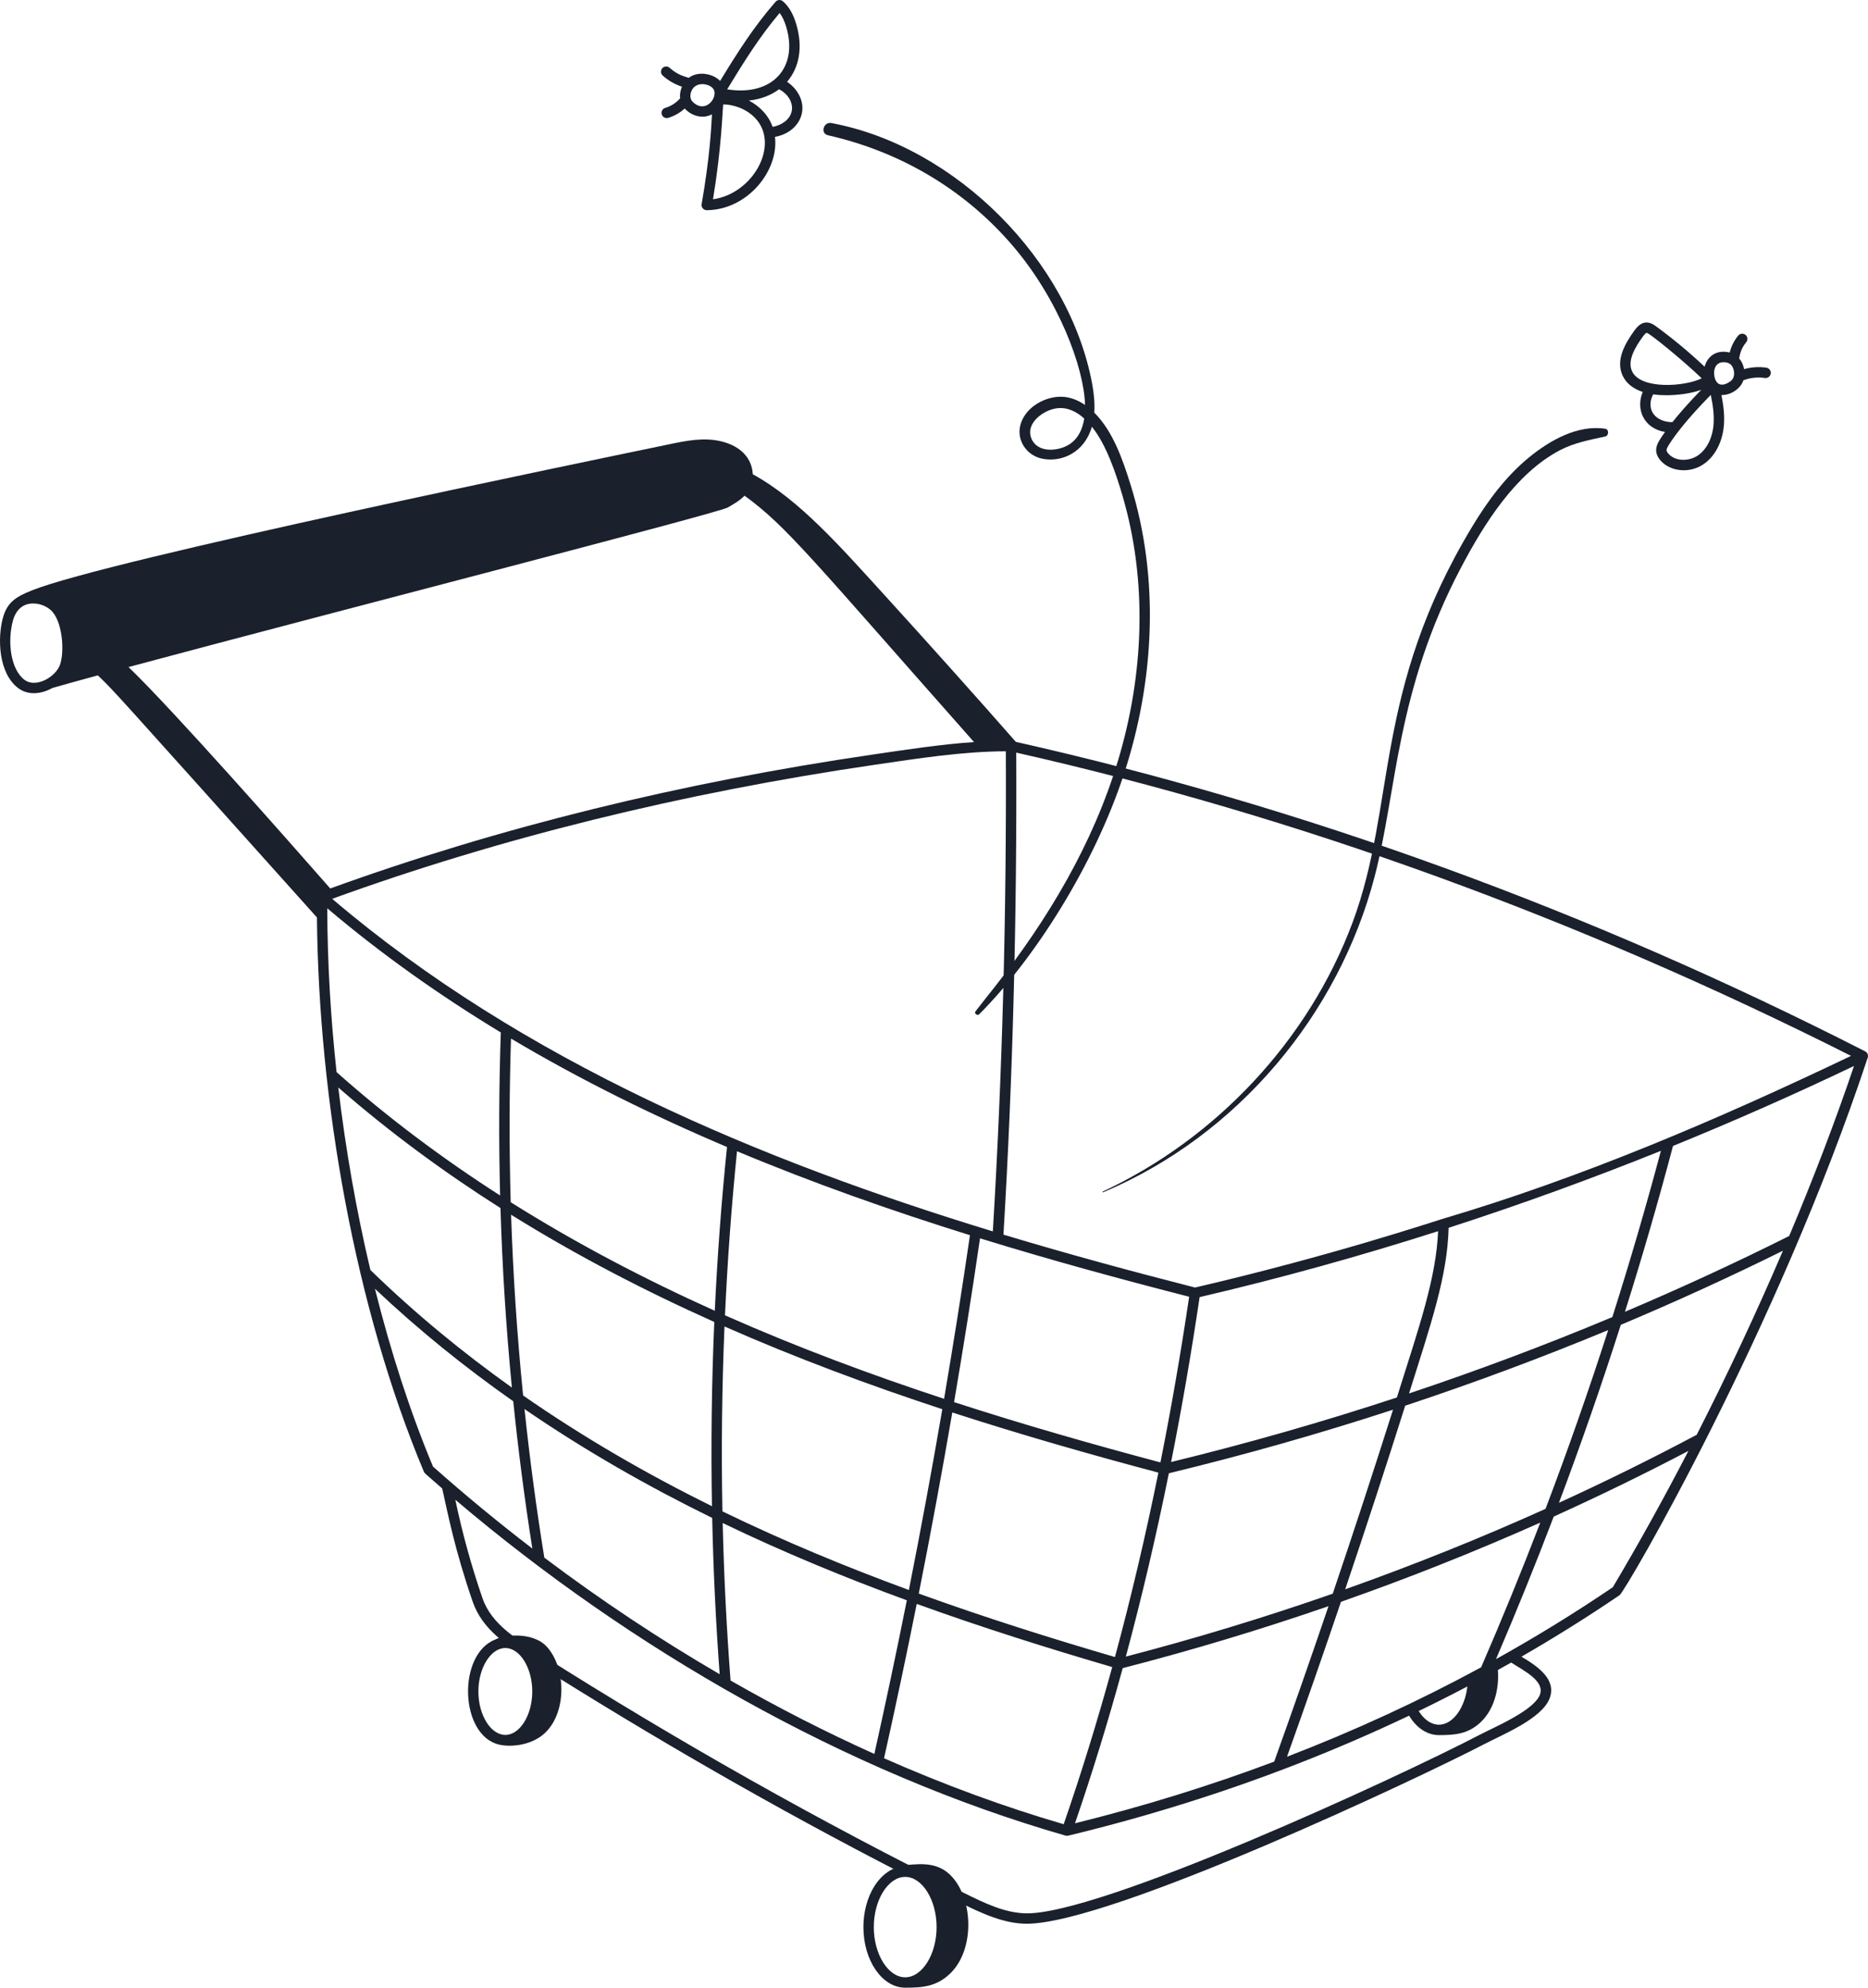 <svg width="188" height="200" viewBox="0 0 188 200" fill="none" xmlns="http://www.w3.org/2000/svg">
<path d="M147.724 169.114C147.641 171.537 146.344 173.538 144.819 173.538C143.923 173.538 143.105 172.848 142.567 171.787C142.252 171.943 141.935 172.1 141.613 172.257C142.326 173.678 143.486 174.586 144.819 174.586C146.393 174.586 147.742 174.497 149.03 173.277C150.489 171.897 150.993 169.569 150.689 167.469C149.752 168.001 148.764 168.552 147.724 169.115V169.114Z" fill="#1A202C"/>
<path d="M55.033 165.694C53.589 164.115 50.59 164.528 49.888 164.952C46.01 166.391 46.242 174.622 50.237 175.543C51.488 175.832 53.557 175.591 54.846 174.372C57.086 172.252 56.951 167.791 55.033 165.694ZM48.146 170.194C48.146 167.824 49.388 165.823 50.858 165.823C52.327 165.823 53.569 167.825 53.569 170.194C53.569 172.563 52.327 174.567 50.858 174.567C49.388 174.567 48.146 172.564 48.146 170.194Z" fill="#1A202C"/>
<path d="M95.802 188.828C94.477 187.379 92.802 187.523 91.324 187.651C88.395 187.908 86.896 190.964 86.896 193.904C86.896 197.266 88.784 200.001 91.102 200.001C92.831 200.001 94.231 199.896 95.594 198.607C98.094 196.242 97.979 191.207 95.802 188.828ZM87.941 193.904C87.941 191.166 89.388 188.853 91.101 188.853C92.814 188.853 94.261 191.166 94.261 193.904C94.261 196.642 92.814 198.955 91.101 198.955C89.388 198.955 87.941 196.642 87.941 193.904Z" fill="#1A202C"/>
<path d="M187.716 105.788C159.714 91.499 130.92 81.094 102.237 74.647C98.174 70.019 93.239 64.509 89.115 59.984C84.467 54.886 80.47 50.315 75.764 47.719C75.674 46.09 74.543 44.895 72.618 44.416C70.852 43.977 69.037 44.353 67.435 44.687C59.502 46.335 10.838 56.351 3.211 59.405C1.645 60.031 0.741 60.565 0.299 62.146C-0.269 64.187 -0.167 67.74 1.842 69.246C2.83 69.988 4.169 69.847 5.255 69.23C6.44 68.89 7.996 68.459 9.847 67.954C11.594 69.646 10.716 68.7 31.897 92.313C32.068 110.756 35.757 131.618 42.659 148.079C42.716 148.216 42.659 148.169 44.504 149.769C45.064 152.249 45.758 155.905 47.572 161.157C48.553 163.996 51.04 165.564 53.443 167.084C65.743 174.863 78.031 181.93 90.576 188.385C90.749 188.348 90.924 188.328 91.103 188.328C92.131 188.328 93.06 188.965 93.728 189.992C94.708 190.486 95.689 190.977 96.672 191.465C98.719 192.479 101.008 193.566 103.338 193.566C111.804 193.566 143.203 178.723 149.402 175.483C151.207 174.539 155.202 172.927 155.963 170.876C156.661 169 154.83 167.709 153.12 166.694C156.499 164.747 159.794 162.683 162.998 160.507C163.616 160.084 178.913 133.794 187.973 106.417C188.056 106.168 187.941 105.902 187.715 105.786L187.716 105.788ZM5.939 67.118C5.325 68.297 3.515 69.194 2.47 68.409C1.024 67.324 0.741 64.459 1.307 62.427C1.593 61.401 2.264 60.721 3.347 60.721C4.146 60.721 4.908 61.118 5.29 61.571C6.396 62.883 6.504 66.034 5.939 67.118ZM102.278 75.728C130.465 82.089 158.72 92.351 186.294 106.242C172.801 112.691 159.137 118.519 145.136 122.657C144.374 122.882 133.997 126.359 120.273 129.552C113.991 127.947 107.523 126.199 100.99 124.228C101.941 108.364 102.35 92.271 102.277 75.729L102.278 75.728ZM71.653 151.555C65.16 148.347 58.774 144.674 52.647 140.411C52.041 134.367 51.638 128.298 51.437 122.226C58.044 126.338 64.913 129.896 71.888 133.015C71.621 139.189 71.542 145.375 71.653 151.555ZM71.676 152.733C71.79 157.986 72.041 163.233 72.429 168.46C66.383 164.941 60.47 161.013 54.782 156.73C53.979 151.771 53.314 146.784 52.787 141.78C58.887 145.965 65.233 149.575 71.676 152.733ZM71.938 131.889C64.924 128.734 58.024 125.134 51.398 120.966C51.242 115.474 51.251 109.981 51.428 104.5C58.419 108.657 65.725 112.256 73.167 115.412C72.607 120.885 72.198 126.381 71.938 131.889ZM117.637 148.24C125.251 146.399 132.779 144.264 140.197 141.843C138.239 148.02 136.213 154.203 134.13 160.357C127.295 162.742 120.348 164.855 113.308 166.685C114.909 160.736 116.354 154.582 117.637 148.24ZM112.211 166.731C105.802 164.855 99.165 162.771 92.467 160.346C93.669 154.289 94.796 148.207 95.842 142.122C102.879 144.405 109.843 146.384 116.583 148.176C115.288 154.559 113.829 160.75 112.211 166.731ZM117.864 147.108C118.936 141.708 119.894 136.174 120.732 130.517C128.755 128.643 136.765 126.428 144.734 123.882C144.539 128.594 142.843 133.455 140.585 140.614C133.116 143.073 125.533 145.24 117.864 147.108ZM116.789 147.148C110.041 145.352 103.065 143.37 96.021 141.08C96.958 135.585 97.829 130.087 98.632 124.6C105.762 126.8 112.83 128.724 119.68 130.478C118.836 136.163 117.871 141.723 116.789 147.148ZM95.016 140.75C87.671 138.333 80.261 135.578 72.964 132.346C73.216 126.828 73.62 121.32 74.174 115.837C81.919 119.078 89.803 121.849 97.619 124.286C96.818 129.767 95.949 135.26 95.014 140.75H95.016ZM72.915 133.469C80.173 136.665 87.538 139.396 94.837 141.793C93.793 147.868 92.671 153.938 91.472 159.984C85.219 157.689 78.918 155.089 72.706 152.072C72.585 145.873 72.655 139.665 72.915 133.469ZM91.266 161.022C90.231 166.198 89.14 171.355 87.997 176.481C83.124 174.289 78.284 171.818 73.525 169.093C73.122 163.826 72.857 158.54 72.733 153.247C78.873 156.206 85.092 158.762 91.264 161.022H91.266ZM92.26 161.384C98.937 163.798 105.55 165.872 111.937 167.74C110.44 173.195 108.81 178.471 107.051 183.553C101.033 181.798 94.979 179.569 88.973 176.916C90.124 171.766 91.221 166.584 92.262 161.383L92.26 161.384ZM112.993 167.847C119.993 166.043 126.904 163.963 133.704 161.613C131.921 166.855 130.098 172.076 128.239 177.254C121.778 179.681 115.089 181.753 108.19 183.458C109.917 178.437 111.521 173.227 112.993 167.847ZM134.958 161.176C141.765 158.785 148.459 156.125 155.017 153.204C153.134 158.106 151.149 162.963 149.065 167.763C142.823 171.152 136.302 174.155 129.526 176.764C131.374 171.601 133.186 166.399 134.958 161.176ZM135.384 159.916C137.458 153.773 139.474 147.604 141.422 141.44C148.335 139.15 155.152 136.612 161.852 133.832C159.905 139.88 157.801 145.883 155.546 151.82C148.957 154.787 142.228 157.488 135.384 159.916ZM141.81 140.208C143.974 133.328 145.674 128.441 145.792 123.542C152.955 121.226 160.085 118.641 167.158 115.796C165.664 121.398 164.033 126.98 162.27 132.525C155.562 135.332 148.735 137.896 141.81 140.208ZM99.922 123.902C76.675 116.808 52.7 106.845 33.432 90.44C50.297 84.316 68.666 79.787 88.043 76.951C92.395 76.313 96.89 75.607 101.23 75.594C101.305 92.183 100.877 107.992 99.922 123.902ZM12.936 67.119C32.309 61.91 72.207 51.651 73.232 51.069C73.778 50.76 74.43 50.389 74.935 49.878C79.156 52.936 81.765 56.299 98.027 74.666C94.646 74.898 91.276 75.421 87.893 75.915C68.506 78.744 50.123 83.279 33.237 89.398C29.078 84.659 17.478 71.493 12.936 67.119ZM32.936 91.391C38.426 96.047 44.289 100.184 50.402 103.885C50.215 109.346 50.192 114.819 50.333 120.29C44.596 116.611 39.074 112.499 33.871 107.874C33.273 102.357 32.951 96.815 32.936 91.391ZM34.046 109.422C39.218 113.935 44.693 117.954 50.369 121.554C50.552 127.584 50.936 133.611 51.517 139.616C46.564 136.091 41.789 132.17 37.275 127.784C35.871 121.851 34.782 115.661 34.046 109.422ZM43.577 147.565C41.296 142.108 39.332 136.055 37.735 129.674C42.164 133.858 46.829 137.61 51.655 140.995C52.16 145.955 52.802 150.899 53.577 155.815C50.152 153.191 46.812 150.437 43.577 147.565ZM154.983 170.512C154.388 172.114 150.387 173.788 148.917 174.556C140.696 178.851 110.325 192.861 103.088 192.515C101.104 192.423 99.295 191.598 97.136 190.528C82.543 183.299 68.187 175.188 54.433 166.474C52.05 164.965 49.475 163.464 48.561 160.816C47.444 157.585 46.526 154.253 45.824 150.903C63.518 165.934 85.072 178.323 107.238 184.7C107.328 184.725 107.416 184.726 107.506 184.705C123.56 180.823 138.504 174.98 152.088 167.285C153.306 168.076 155.497 169.133 154.983 170.512ZM162.315 159.708C158.521 162.281 154.6 164.693 150.561 166.942C152.594 162.21 154.532 157.426 156.371 152.598C160.959 150.523 165.479 148.32 169.925 145.991C167.464 150.741 164.91 155.353 162.316 159.708H162.315ZM170.759 144.368C166.215 146.782 161.592 149.063 156.896 151.21C159.121 145.298 161.199 139.322 163.121 133.304C168.645 130.982 174.087 128.495 179.438 125.848C176.783 132.053 173.852 138.31 170.759 144.37V144.368ZM180.068 124.366C174.65 127.075 169.137 129.617 163.539 131.991C165.283 126.46 166.897 120.894 168.374 115.306C174.492 112.817 180.568 110.134 186.59 107.259C184.733 112.76 182.526 118.53 180.068 124.366Z" fill="#1A202C"/>
<path d="M111.019 119.969C124.663 114.222 134.747 101.972 138.342 88.217C140.609 79.539 140.471 69.569 147.044 57.102C149.351 52.726 152.522 47.653 156.982 45.307C158.427 44.548 159.978 44.266 161.554 43.921C161.926 43.839 161.953 43.202 161.554 43.14C158.779 42.714 155.963 44.321 153.883 46.024C151.574 47.916 149.748 50.37 148.212 52.91C138.16 69.519 140.558 80.918 136.131 92.805C131.683 104.747 122.322 114.601 110.988 119.89C110.944 119.909 110.977 119.987 111.021 119.968L111.019 119.969Z" fill="#1A202C"/>
<path d="M177.769 36.997C177.023 36.887 176.257 36.937 175.531 37.143C175.459 36.746 175.292 36.367 175.029 36.06C175.124 35.692 175.162 35.139 175.744 34.434C175.929 34.212 175.897 33.882 175.675 33.698C175.454 33.514 175.123 33.545 174.939 33.767C174.528 34.265 174.236 34.848 174.082 35.47C172.668 35.14 171.821 35.916 171.554 36.897C170.004 35.438 168.357 34.068 166.641 32.816C165.905 32.278 165.219 32.253 164.497 33.25C163.562 34.538 162.58 36.216 163.299 37.782C163.691 38.633 164.446 39.147 165.33 39.438C164.598 41.156 165.432 43.114 167.569 43.464C167.39 43.716 167.226 43.959 167.08 44.19C166.92 44.445 166.621 44.919 166.689 45.463C166.794 46.285 167.856 47.316 169.441 47.316C171.809 47.316 173.324 45.164 173.501 42.745C173.576 41.723 173.44 40.724 173.248 39.749C174.148 39.774 175.165 39.151 175.46 38.263C175.478 38.259 175.494 38.253 175.511 38.247C176.183 38.001 176.91 37.926 177.617 38.032C177.901 38.074 178.169 37.877 178.211 37.59C178.253 37.303 178.056 37.039 177.769 36.997ZM164.249 37.345C163.757 36.274 164.576 34.923 165.343 33.865C165.585 33.529 165.691 33.493 165.726 33.493C165.942 33.456 169.401 36.272 171.265 38.068C169.551 38.914 165.111 39.223 164.248 37.346L164.249 37.345ZM166.227 41.317C166.032 40.834 166.077 40.24 166.38 39.68C166.81 39.742 167.248 39.769 167.672 39.769C168.758 39.769 170.125 39.623 171.219 39.222C170.075 40.399 169.098 41.495 168.317 42.476C167.457 42.494 166.544 42.105 166.228 41.318L166.227 41.317ZM172.459 42.669C172.358 44.035 171.797 45.178 170.916 45.804C170.063 46.41 168.65 46.489 167.905 45.643C167.653 45.356 167.666 45.224 167.965 44.749C168.563 43.801 169.773 42.181 172.177 39.735C172.378 40.71 172.529 41.699 172.458 42.67L172.459 42.669ZM174.187 38.34C173.295 38.999 172.716 38.72 172.546 37.883C172.402 37.18 172.674 36.444 173.463 36.444C173.983 36.444 174.355 36.661 174.491 37.27C174.566 37.605 174.532 38.085 174.187 38.339V38.34Z" fill="#1A202C"/>
<path d="M113.784 48.777C113 46.265 112.013 43.383 110.13 41.522C110.196 40.549 110.089 39.55 109.918 38.621C107.617 26.217 96.179 14.714 83.674 12.381C82.878 12.233 82.526 13.428 83.335 13.611C90.551 15.25 96.985 19.007 101.834 24.625C106.56 30.102 109.108 37.029 109.201 40.746C108.405 40.2 107.491 39.859 106.504 39.925C104.878 40.034 103.137 41.111 102.697 42.753C102.28 44.307 103.328 45.823 104.865 46.148C106.838 46.567 109.148 45.533 109.891 42.937C111.359 44.774 112.308 47.634 112.96 49.843C115.519 58.519 115.112 67.902 112.523 76.519C110.001 84.912 105.484 92.482 100.089 99.331C99.451 100.141 98.808 100.945 98.178 101.761C98.009 101.979 98.367 102.238 98.553 102.051C104.037 96.552 110.071 87.188 113.13 77.843C116.182 68.516 116.726 58.204 113.785 48.776L113.784 48.777ZM107.578 44.738C106.465 45.421 104.433 45.595 103.814 44.153C103.141 42.582 105.054 41.222 106.416 41.075C107.447 40.963 108.363 41.428 109.119 42.112C108.952 43.179 108.509 44.166 107.578 44.738Z" fill="#1A202C"/>
<path d="M79.212 8.23C80.407 6.845 80.848 4.806 80.133 2.422C79.823 1.384 79.381 0.633 78.787 0.126C78.568 -0.062 78.24 -0.036 78.052 0.18C75.813 2.754 74.191 5.334 72.476 8.142C71.737 7.38 70.219 7.131 69.318 7.831C68.999 7.715 68.255 7.602 67.396 6.824C67.182 6.63 66.851 6.646 66.657 6.861C66.464 7.075 66.48 7.406 66.694 7.601C67.254 8.107 67.918 8.491 68.635 8.723C68.459 9.137 68.405 9.531 68.45 9.903C68.436 9.915 68.423 9.928 68.41 9.941C68.016 10.372 67.511 10.69 66.95 10.857C66.673 10.94 66.516 11.23 66.599 11.508C66.679 11.779 66.967 11.943 67.25 11.859C67.868 11.675 68.435 11.353 68.909 10.92C69.449 11.509 70.273 11.862 71.1 11.701C71.296 11.662 71.482 11.596 71.655 11.506C71.57 13.093 71.427 15.847 70.615 20.539C70.558 20.864 70.812 21.154 71.135 21.151C75.24 21.114 78.404 17.169 77.995 13.774C79.543 13.484 80.473 12.49 80.701 11.407C80.972 10.119 80.225 8.91 79.212 8.229V8.23ZM78.466 1.305C78.734 1.661 78.954 2.128 79.132 2.722C80.336 6.736 77.803 9.72 73.183 8.99C74.878 6.213 76.389 3.769 78.466 1.304V1.305ZM69.702 10.232C69.42 9.95 69.45 9.511 69.573 9.194C69.982 8.139 71.4 8.386 71.793 8.949C72.336 9.728 71.026 11.555 69.702 10.232ZM71.759 20.053C72.623 14.812 72.693 11.352 72.786 10.503C73.781 10.509 75.099 10.92 76.016 11.893C78.509 14.537 75.831 19.479 71.759 20.053ZM79.679 11.192C79.495 12.065 78.617 12.615 77.76 12.766C77.556 12.197 77.234 11.658 76.778 11.175C76.358 10.73 75.876 10.381 75.37 10.116C76.546 9.995 77.582 9.598 78.408 8.979C79.409 9.511 79.841 10.424 79.679 11.192Z" fill="#1A202C"/>
</svg>
